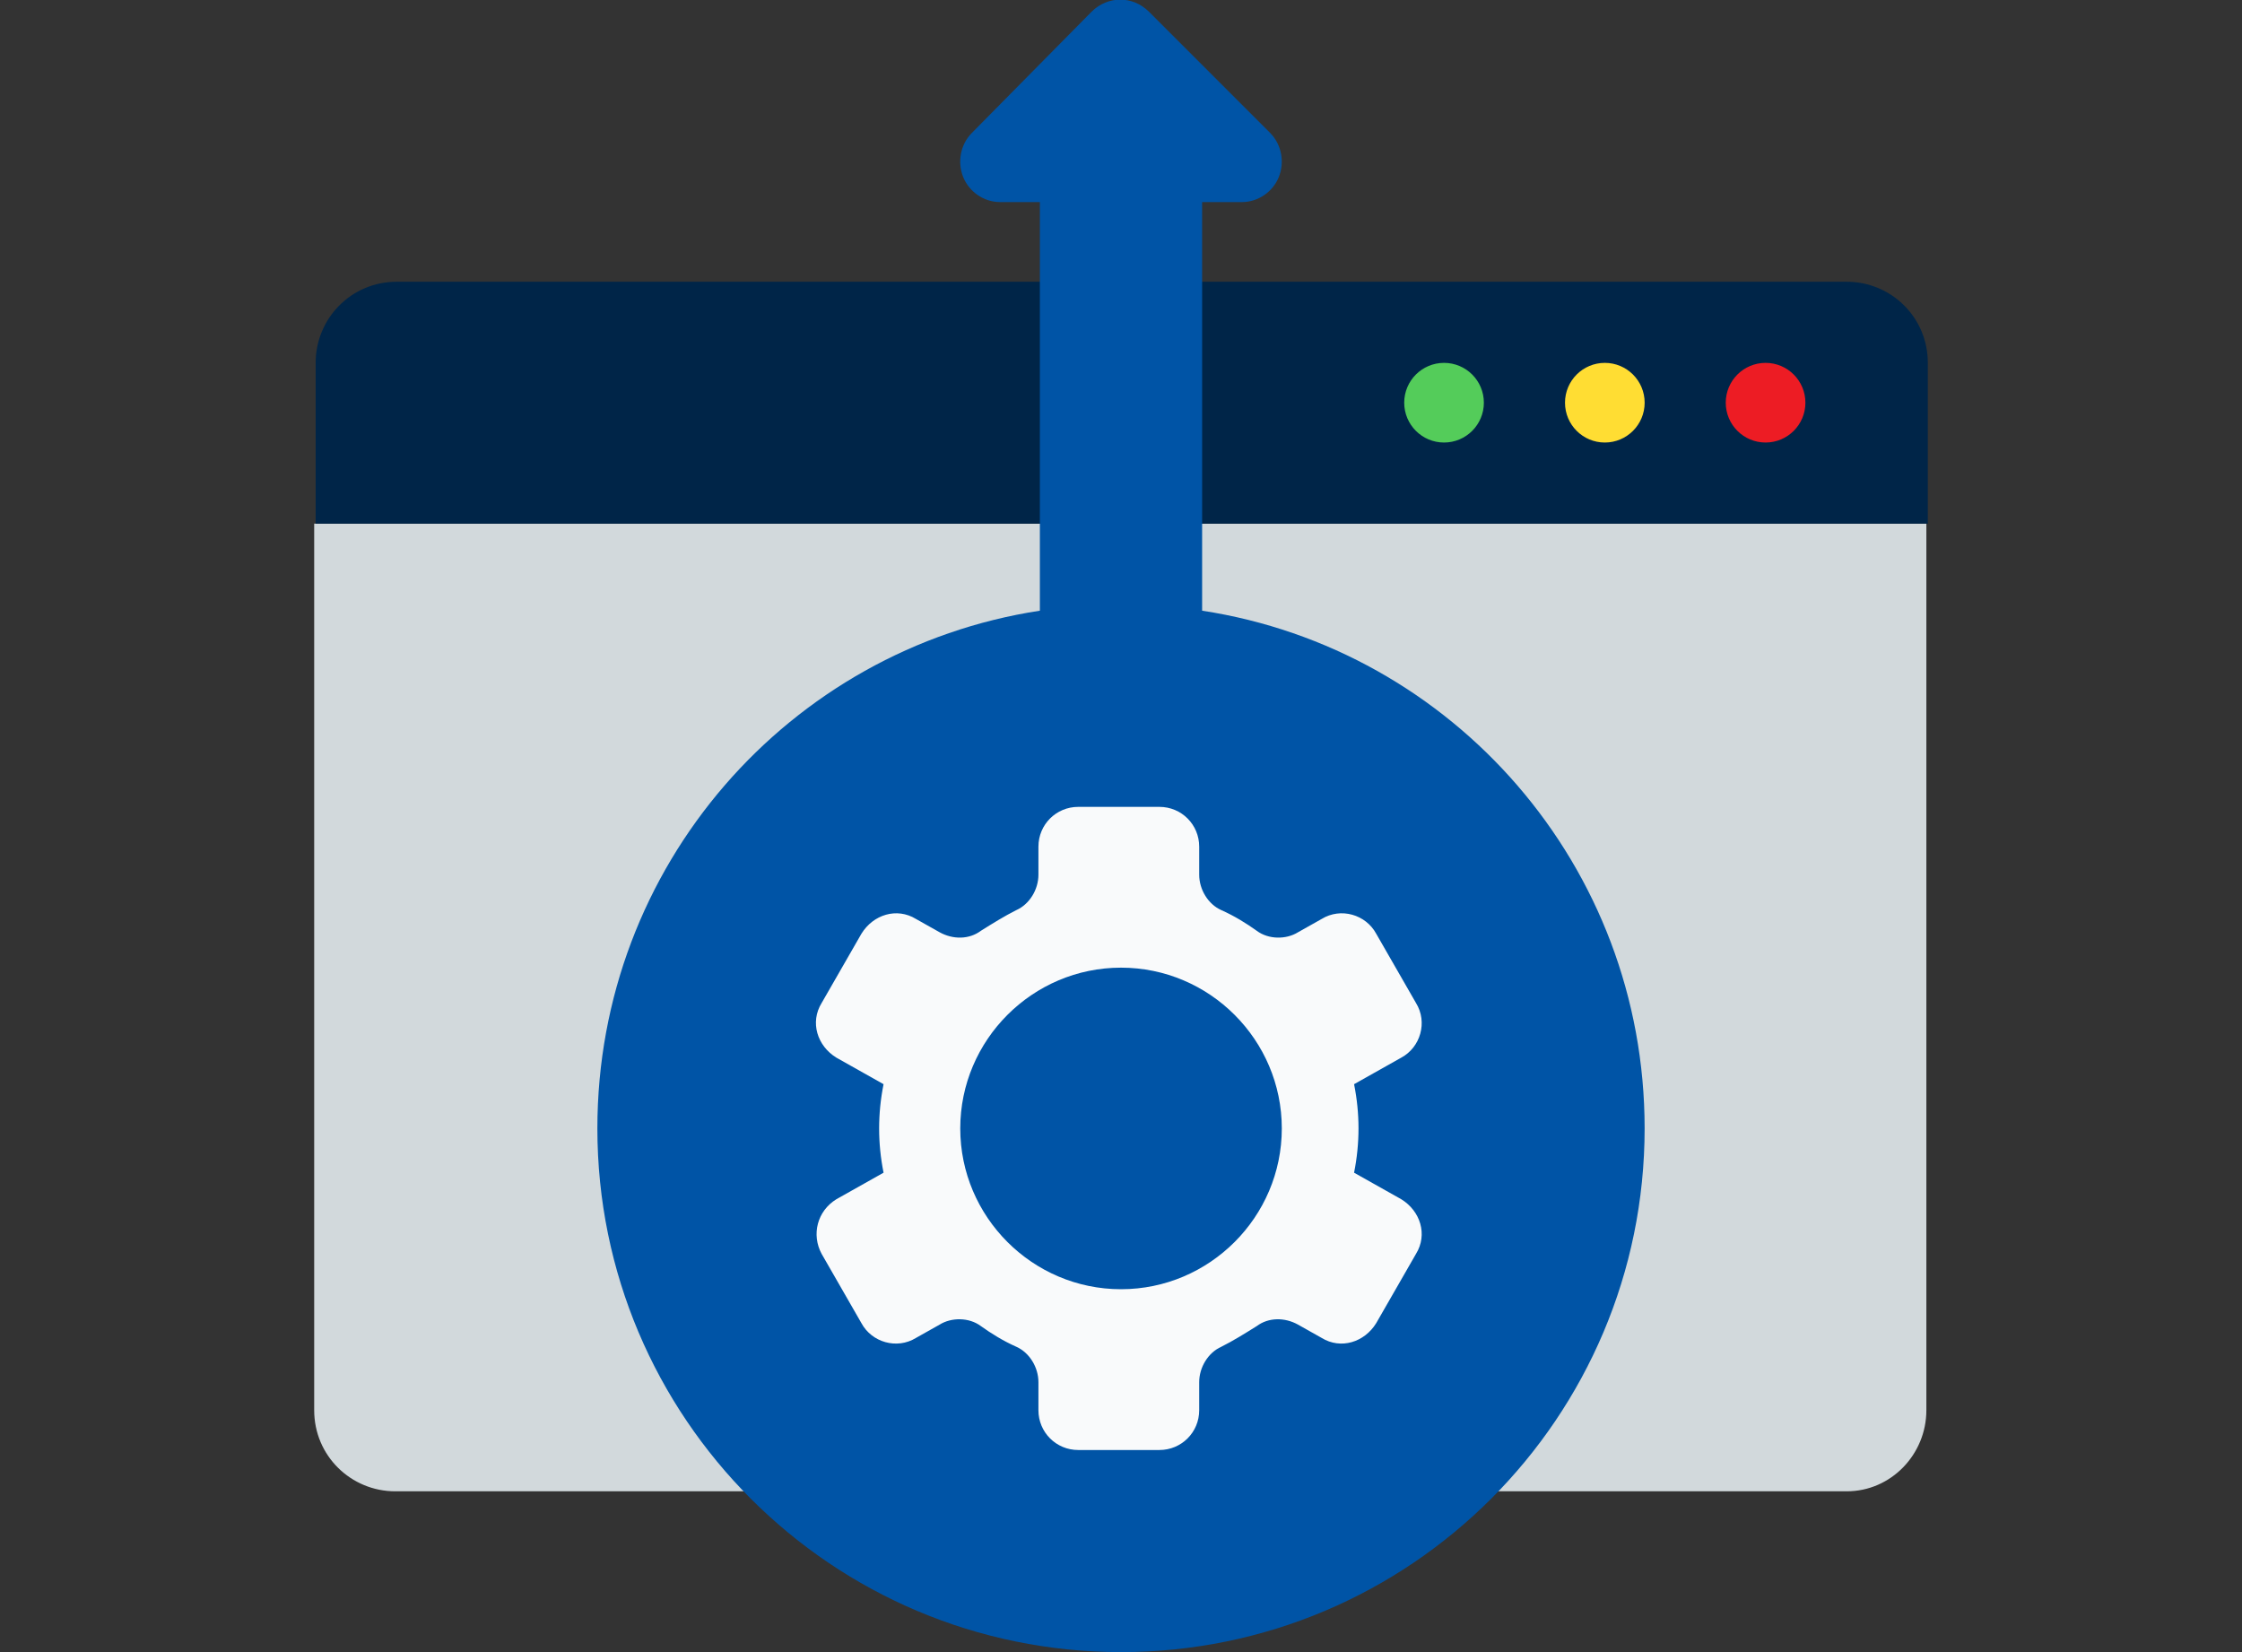 <svg width="152" height="112" viewBox="0 0 152 112" fill="none" xmlns="http://www.w3.org/2000/svg">
<rect x="0" y="0" width="152" height="112" fill="#333333" stroke="none"/>
<g clip-path="url(#clip0_5891_10589)">
<path d="M125.201 101.1H26.801C23.801 101.1 21.301 98.7 21.301 95.6V35.5H130.601V95.6C130.601 98.6 128.201 101.1 125.201 101.1Z" fill="#D2D9DC"/>
<path d="M130.6 35.5H21.4V24.6C21.4 21.6 23.8 19.1 26.9 19.1H125.2C128.2 19.1 130.7 21.5 130.7 24.6V35.5H130.6Z" fill="#002548"/>
<path d="M119.7 30C121.191 30 122.4 28.791 122.4 27.3C122.4 25.809 121.191 24.6 119.7 24.6C118.209 24.6 117 25.809 117 27.3C117 28.791 118.209 30 119.7 30Z" fill="#ED1C24"/>
<path d="M108.802 30C110.293 30 111.502 28.791 111.502 27.3C111.502 25.809 110.293 24.6 108.802 24.6C107.31 24.6 106.102 25.809 106.102 27.3C106.102 28.791 107.31 30 108.802 30Z" fill="#FFDD33"/>
<path d="M97.901 30C99.392 30 100.601 28.791 100.601 27.3C100.601 25.809 99.392 24.6 97.901 24.6C96.41 24.6 95.201 25.809 95.201 27.3C95.201 28.791 96.41 30 97.901 30Z" fill="#54CC5A"/>
<path d="M81.5 41.4V13.7H84.2C85.3 13.7 86.3 13 86.7 12C87.1 11 86.9 9.8 86.1 9L77.9 0.8C76.8 -0.3 75.1 -0.3 74 0.8L65.9 9C65.1 9.8 64.9 11 65.3 12C65.7 13 66.7 13.7 67.8 13.7H70.5V41.4C53.5 44 40.5 58.7 40.5 76.5C40.5 96.1 56.4 112 76 112C95.6 112 111.5 96.1 111.5 76.5C111.5 58.7 98.5 44 81.5 41.4Z" fill="#0054A6"/>
<path d="M56.702 81.3L59.902 79.5C59.702 78.5 59.602 77.5 59.602 76.5C59.602 75.5 59.702 74.5 59.902 73.5L56.702 71.7C55.402 70.9 54.902 69.3 55.702 68L58.402 63.3C59.202 62 60.802 61.5 62.102 62.3L63.702 63.2C64.602 63.7 65.702 63.7 66.502 63.1C67.302 62.6 68.102 62.1 68.902 61.7C69.802 61.3 70.402 60.3 70.402 59.3V57.4C70.402 55.9 71.602 54.7 73.102 54.7H78.602C80.102 54.7 81.302 55.9 81.302 57.4V59.3C81.302 60.3 81.902 61.3 82.802 61.7C83.702 62.1 84.502 62.6 85.202 63.1C86.002 63.7 87.202 63.7 88.002 63.2L89.602 62.3C90.902 61.5 92.602 62 93.302 63.3L96.002 68C96.802 69.3 96.302 71 95.002 71.7L91.802 73.5C92.002 74.5 92.102 75.5 92.102 76.5C92.102 77.5 92.002 78.5 91.802 79.5L95.002 81.3C96.302 82.1 96.802 83.7 96.002 85L93.302 89.7C92.502 91 90.902 91.5 89.602 90.7L88.002 89.8C87.102 89.3 86.002 89.3 85.202 89.9C84.402 90.4 83.602 90.9 82.802 91.3C81.902 91.7 81.302 92.7 81.302 93.7V95.6C81.302 97.1 80.102 98.3 78.602 98.3H73.102C71.602 98.3 70.402 97.1 70.402 95.6V93.7C70.402 92.7 69.802 91.7 68.902 91.3C68.002 90.9 67.202 90.4 66.502 89.9C65.702 89.3 64.502 89.3 63.702 89.8L62.102 90.7C60.802 91.5 59.102 91 58.402 89.7L55.702 85C55.002 83.7 55.402 82.1 56.702 81.3ZM76.002 87.4C82.002 87.4 86.902 82.5 86.902 76.5C86.902 70.5 82.002 65.6 76.002 65.6C70.002 65.6 65.102 70.5 65.102 76.5C65.102 82.5 70.002 87.4 76.002 87.4Z" fill="#F9FAFB"/>
</g>
<defs>
<clipPath id="clip0_5891_10589">
<rect width="152" height="112" fill="white"/>
</clipPath>
</defs>
</svg>
